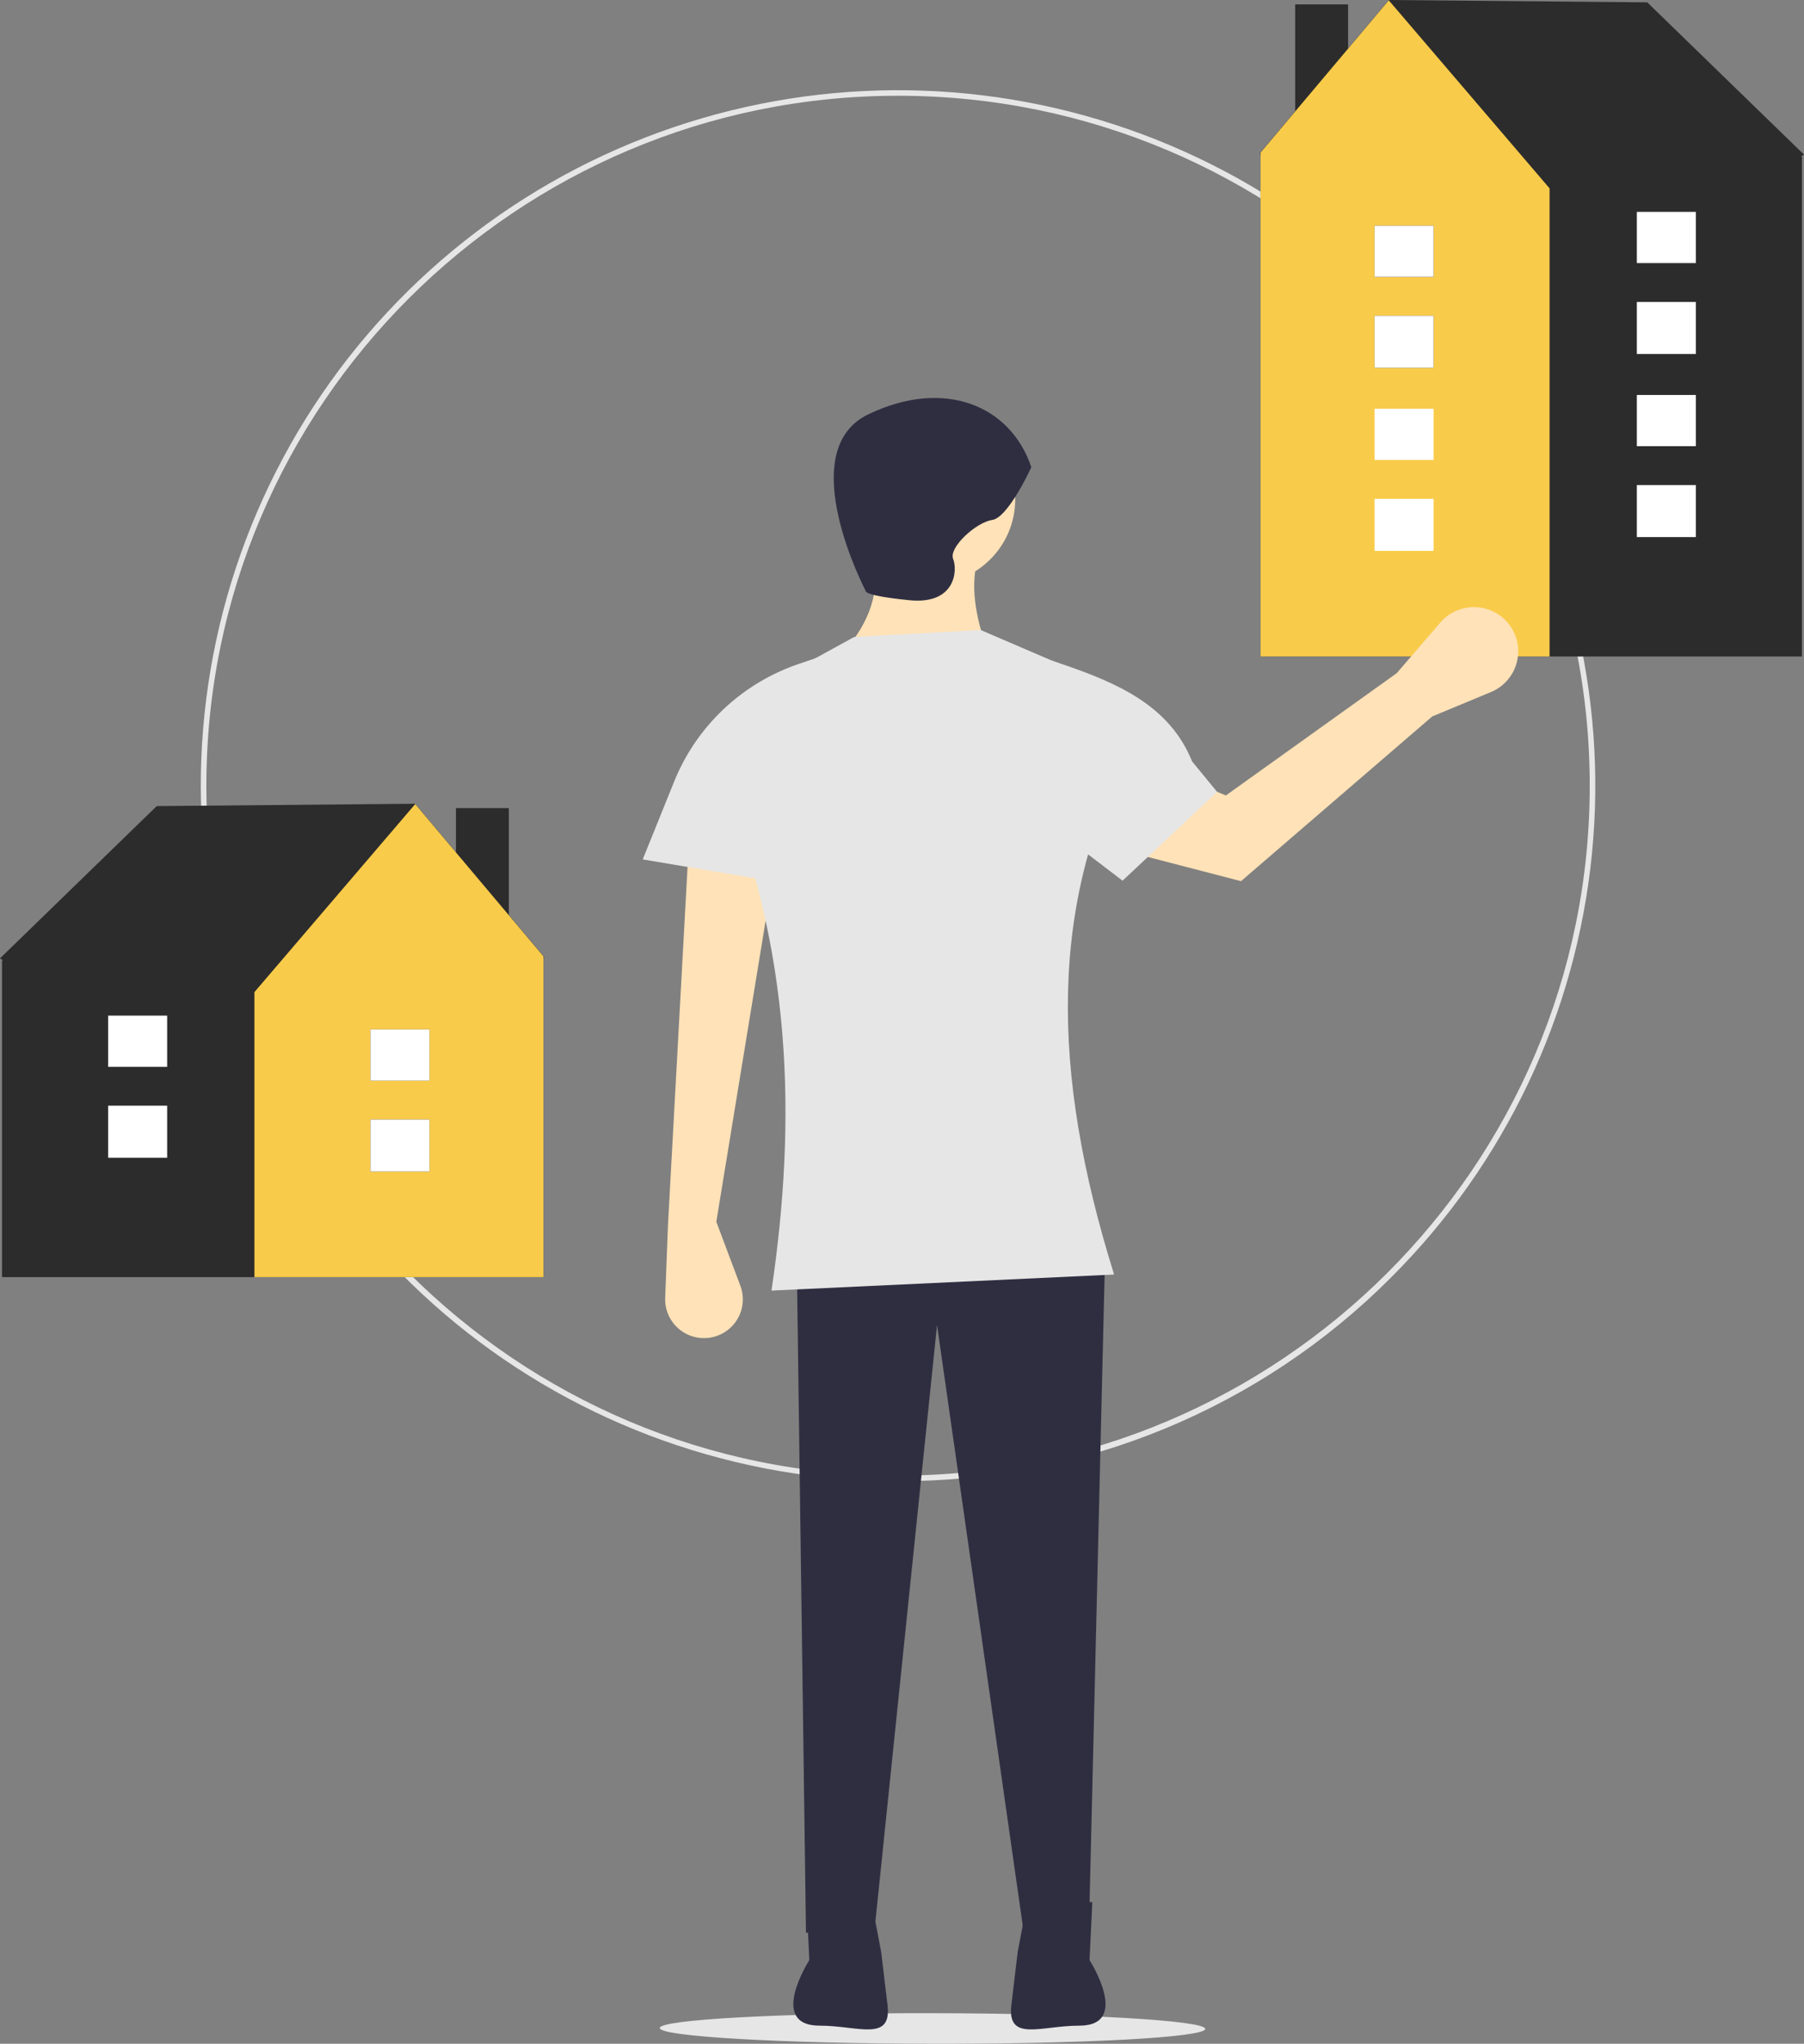 <svg width="189" height="214" viewBox="0 0 189 214" fill="none" xmlns="http://www.w3.org/2000/svg">
<rect x="0" y="0" width="189" height="214" fill="#808080" stroke="none"/>
<g clip-path="url(#clip0)">
<path d="M126.27 212.444C126.271 211.559 113.478 210.822 97.696 210.797C81.914 210.771 69.119 211.468 69.118 212.352C69.116 213.237 81.909 213.974 97.691 213.999C113.473 214.025 126.268 213.328 126.27 212.444Z" fill="#E6E6E6"/>
<path d="M94.086 155.09C77.186 155.09 60.809 149.248 47.744 138.56C34.68 127.872 25.738 112.999 22.441 96.475C19.144 79.95 21.696 62.798 29.663 47.939C37.629 33.081 50.518 21.436 66.131 14.988C81.745 8.541 99.118 7.69 115.291 12.581C131.463 17.471 145.434 27.801 154.824 41.809C164.213 55.818 168.439 72.638 166.783 89.405C165.126 106.172 157.689 121.847 145.739 133.761C138.972 140.544 130.922 145.922 122.056 149.583C113.189 153.244 103.683 155.116 94.086 155.09ZM94.086 10.026C54.128 10.026 21.62 42.434 21.62 82.267C21.62 122.101 54.128 154.509 94.086 154.509C134.044 154.509 166.552 122.101 166.552 82.267C166.552 42.434 134.044 10.026 94.086 10.026Z" fill="#E6E6E6"/>
<path d="M53.312 84.618H47.768V103.75H53.312V84.618Z" fill="#2C2C2C"/>
<path d="M56.972 100.151L43.488 84.158L16.42 84.405L0 100.349L0.332 100.561H0.213V133.724H56.936V100.561L56.972 100.151Z" fill="#2C2C2C"/>
<path d="M43.502 84.192L26.656 103.881V133.724H56.937V100.136L43.502 84.192Z" fill="#F9CB4A"/>
<path d="M44.995 117.221H38.81V122.67H44.995V117.221Z" fill="#2C2C2C"/>
<path d="M44.995 107.789H38.81V113.152H44.995V107.789Z" fill="#2C2C2C"/>
<path d="M44.995 117.221H38.81V122.67H44.995V117.221Z" fill="white"/>
<path d="M44.995 107.789H38.81V113.152H44.995V107.789Z" fill="white"/>
<path d="M17.512 115.775H11.328V121.224H17.512V115.775Z" fill="#2C2C2C"/>
<path d="M17.512 106.343H11.328V111.706H17.512V106.343Z" fill="#2C2C2C"/>
<path d="M17.512 115.775H11.328V121.224H17.512V115.775Z" fill="white"/>
<path d="M17.512 106.343H11.328V111.706H17.512V106.343Z" fill="white"/>
<path d="M141.234 0.459H135.689V19.592H141.234V0.459Z" fill="#2C2C2C"/>
<path d="M132.064 16.403V68.738H188.786V16.403H188.668L189 16.19L172.58 0.247L145.512 0L132.027 15.993L132.064 16.403Z" fill="#2C2C2C"/>
<path d="M132.064 15.978V68.738H162.345V19.723L145.499 0.034L132.064 15.978Z" fill="#F9CB4A"/>
<path d="M150.19 33.062H144.006V38.512H150.19V33.062Z" fill="#2C2C2C"/>
<path d="M150.19 23.631H144.006V28.993H150.19V23.631Z" fill="#2C2C2C"/>
<path d="M150.19 33.062H144.006V38.512H150.19V33.062Z" fill="white"/>
<path d="M150.19 23.631H144.006V28.993H150.19V23.631Z" fill="white"/>
<path d="M177.672 31.617H171.488V37.066H177.672V31.617Z" fill="#2C2C2C"/>
<path d="M177.672 22.185H171.488V27.547H177.672V22.185Z" fill="#2C2C2C"/>
<path d="M177.672 31.617H171.488V37.066H177.672V31.617Z" fill="white"/>
<path d="M177.672 22.185H171.488V27.547H177.672V22.185Z" fill="white"/>
<path d="M150.19 52.234H144.006V57.683H150.19V52.234Z" fill="white"/>
<path d="M150.19 42.803H144.006V48.165H150.19V42.803Z" fill="white"/>
<path d="M177.672 50.788H171.488V56.237H177.672V50.788Z" fill="white"/>
<path d="M177.672 41.357H171.488V46.719H177.672V41.357Z" fill="white"/>
<path d="M97.448 61.168C102.371 61.168 106.362 57.19 106.362 52.282C106.362 47.375 102.371 43.397 97.448 43.397C92.526 43.397 88.535 47.375 88.535 52.282C88.535 57.19 92.526 61.168 97.448 61.168Z" fill="#FFE2B7"/>
<path d="M88.295 68.373L103.472 68.133C102.166 64.547 101.6 61.189 102.508 58.286L90.945 57.086C92.507 60.848 91.624 64.61 88.295 68.373Z" fill="#FFE2B7"/>
<path d="M75.046 127.931L77.566 134.63C77.782 135.205 77.865 135.821 77.807 136.433C77.75 137.044 77.554 137.634 77.235 138.159C76.915 138.684 76.48 139.13 75.963 139.463C75.446 139.796 74.859 140.008 74.248 140.082C73.663 140.153 73.07 140.097 72.509 139.917C71.948 139.737 71.433 139.438 70.999 139.04C70.566 138.642 70.224 138.155 69.998 137.613C69.771 137.071 69.666 136.486 69.689 135.899L69.987 128.171L72.155 88.546L81.068 91.187L75.046 127.931Z" fill="#FFE2B7"/>
<path d="M84.44 202.378L91.667 201.658L98.171 138.738L107.326 202.858L114.071 202.618L115.757 132.253H83.477L84.44 202.378Z" fill="#2F2E41"/>
<path d="M108.048 48.92C108.048 48.92 105.639 54.204 103.953 54.444C102.267 54.684 99.376 57.326 99.858 58.526C100.339 59.727 100.099 63.33 95.281 62.849C90.463 62.369 90.704 61.889 90.704 61.889C90.704 61.889 82.995 47.239 90.944 43.397C98.894 39.554 105.88 42.436 108.048 48.92Z" fill="#2F2E41"/>
<path d="M114.439 199.181L114.15 205.243C114.15 205.243 118.563 212.104 113.062 212.104C113.007 212.104 113.116 212.104 113.062 212.104C109.083 212.092 105.487 213.877 105.958 209.938L106.622 204.377L107.78 198.315L114.439 199.181Z" fill="#2F2E41"/>
<path d="M84.5 199.181L84.79 205.243C84.79 205.243 80.377 212.104 85.878 212.104C85.933 212.104 85.824 212.104 85.878 212.104C89.857 212.092 93.453 213.877 92.982 209.938L92.318 204.377L91.16 198.315L84.5 199.181Z" fill="#2F2E41"/>
<path d="M80.827 135.135L116.721 133.454C110.027 112.039 109.978 94.516 118.408 78.381C118.408 76.693 117.911 75.042 116.981 73.632C116.05 72.221 114.725 71.114 113.17 70.446L102.749 65.971L89.5 66.692L80.757 71.485C79.045 72.424 77.633 73.824 76.681 75.525C75.73 77.227 75.279 79.161 75.379 81.106C83.033 99.321 83.47 117.282 80.827 135.135Z" fill="#E6E6E6"/>
<path d="M87.331 93.349L67.336 89.987L70.63 81.833C71.788 78.966 73.554 76.382 75.805 74.257C78.057 72.132 80.742 70.517 83.676 69.521L85.644 68.853L87.331 93.349Z" fill="#E6E6E6"/>
<path d="M150.05 75.018L156.205 72.462C156.828 72.203 157.387 71.812 157.842 71.316C158.298 70.82 158.639 70.231 158.843 69.59C159.047 68.948 159.108 68.271 159.022 67.604C158.936 66.937 158.705 66.296 158.345 65.727C157.958 65.115 157.432 64.602 156.81 64.229C156.187 63.856 155.486 63.634 154.761 63.581C154.037 63.528 153.311 63.645 152.64 63.923C151.97 64.201 151.374 64.632 150.901 65.181L146.334 70.484L128.432 83.291L116.262 78.255L114.812 88.317L130.016 92.265L150.05 75.018Z" fill="#FFE2B7"/>
<path d="M117.607 92.215L127.514 82.919L124.892 79.724C122.548 73.922 117.159 71.536 111.22 69.521L109.252 68.853L107.699 84.662L117.607 92.215Z" fill="#E6E6E6"/>
</g>
<defs>
<clipPath id="clip0">
<rect width="189" height="214" fill="white"/>
</clipPath>
</defs>
</svg>

